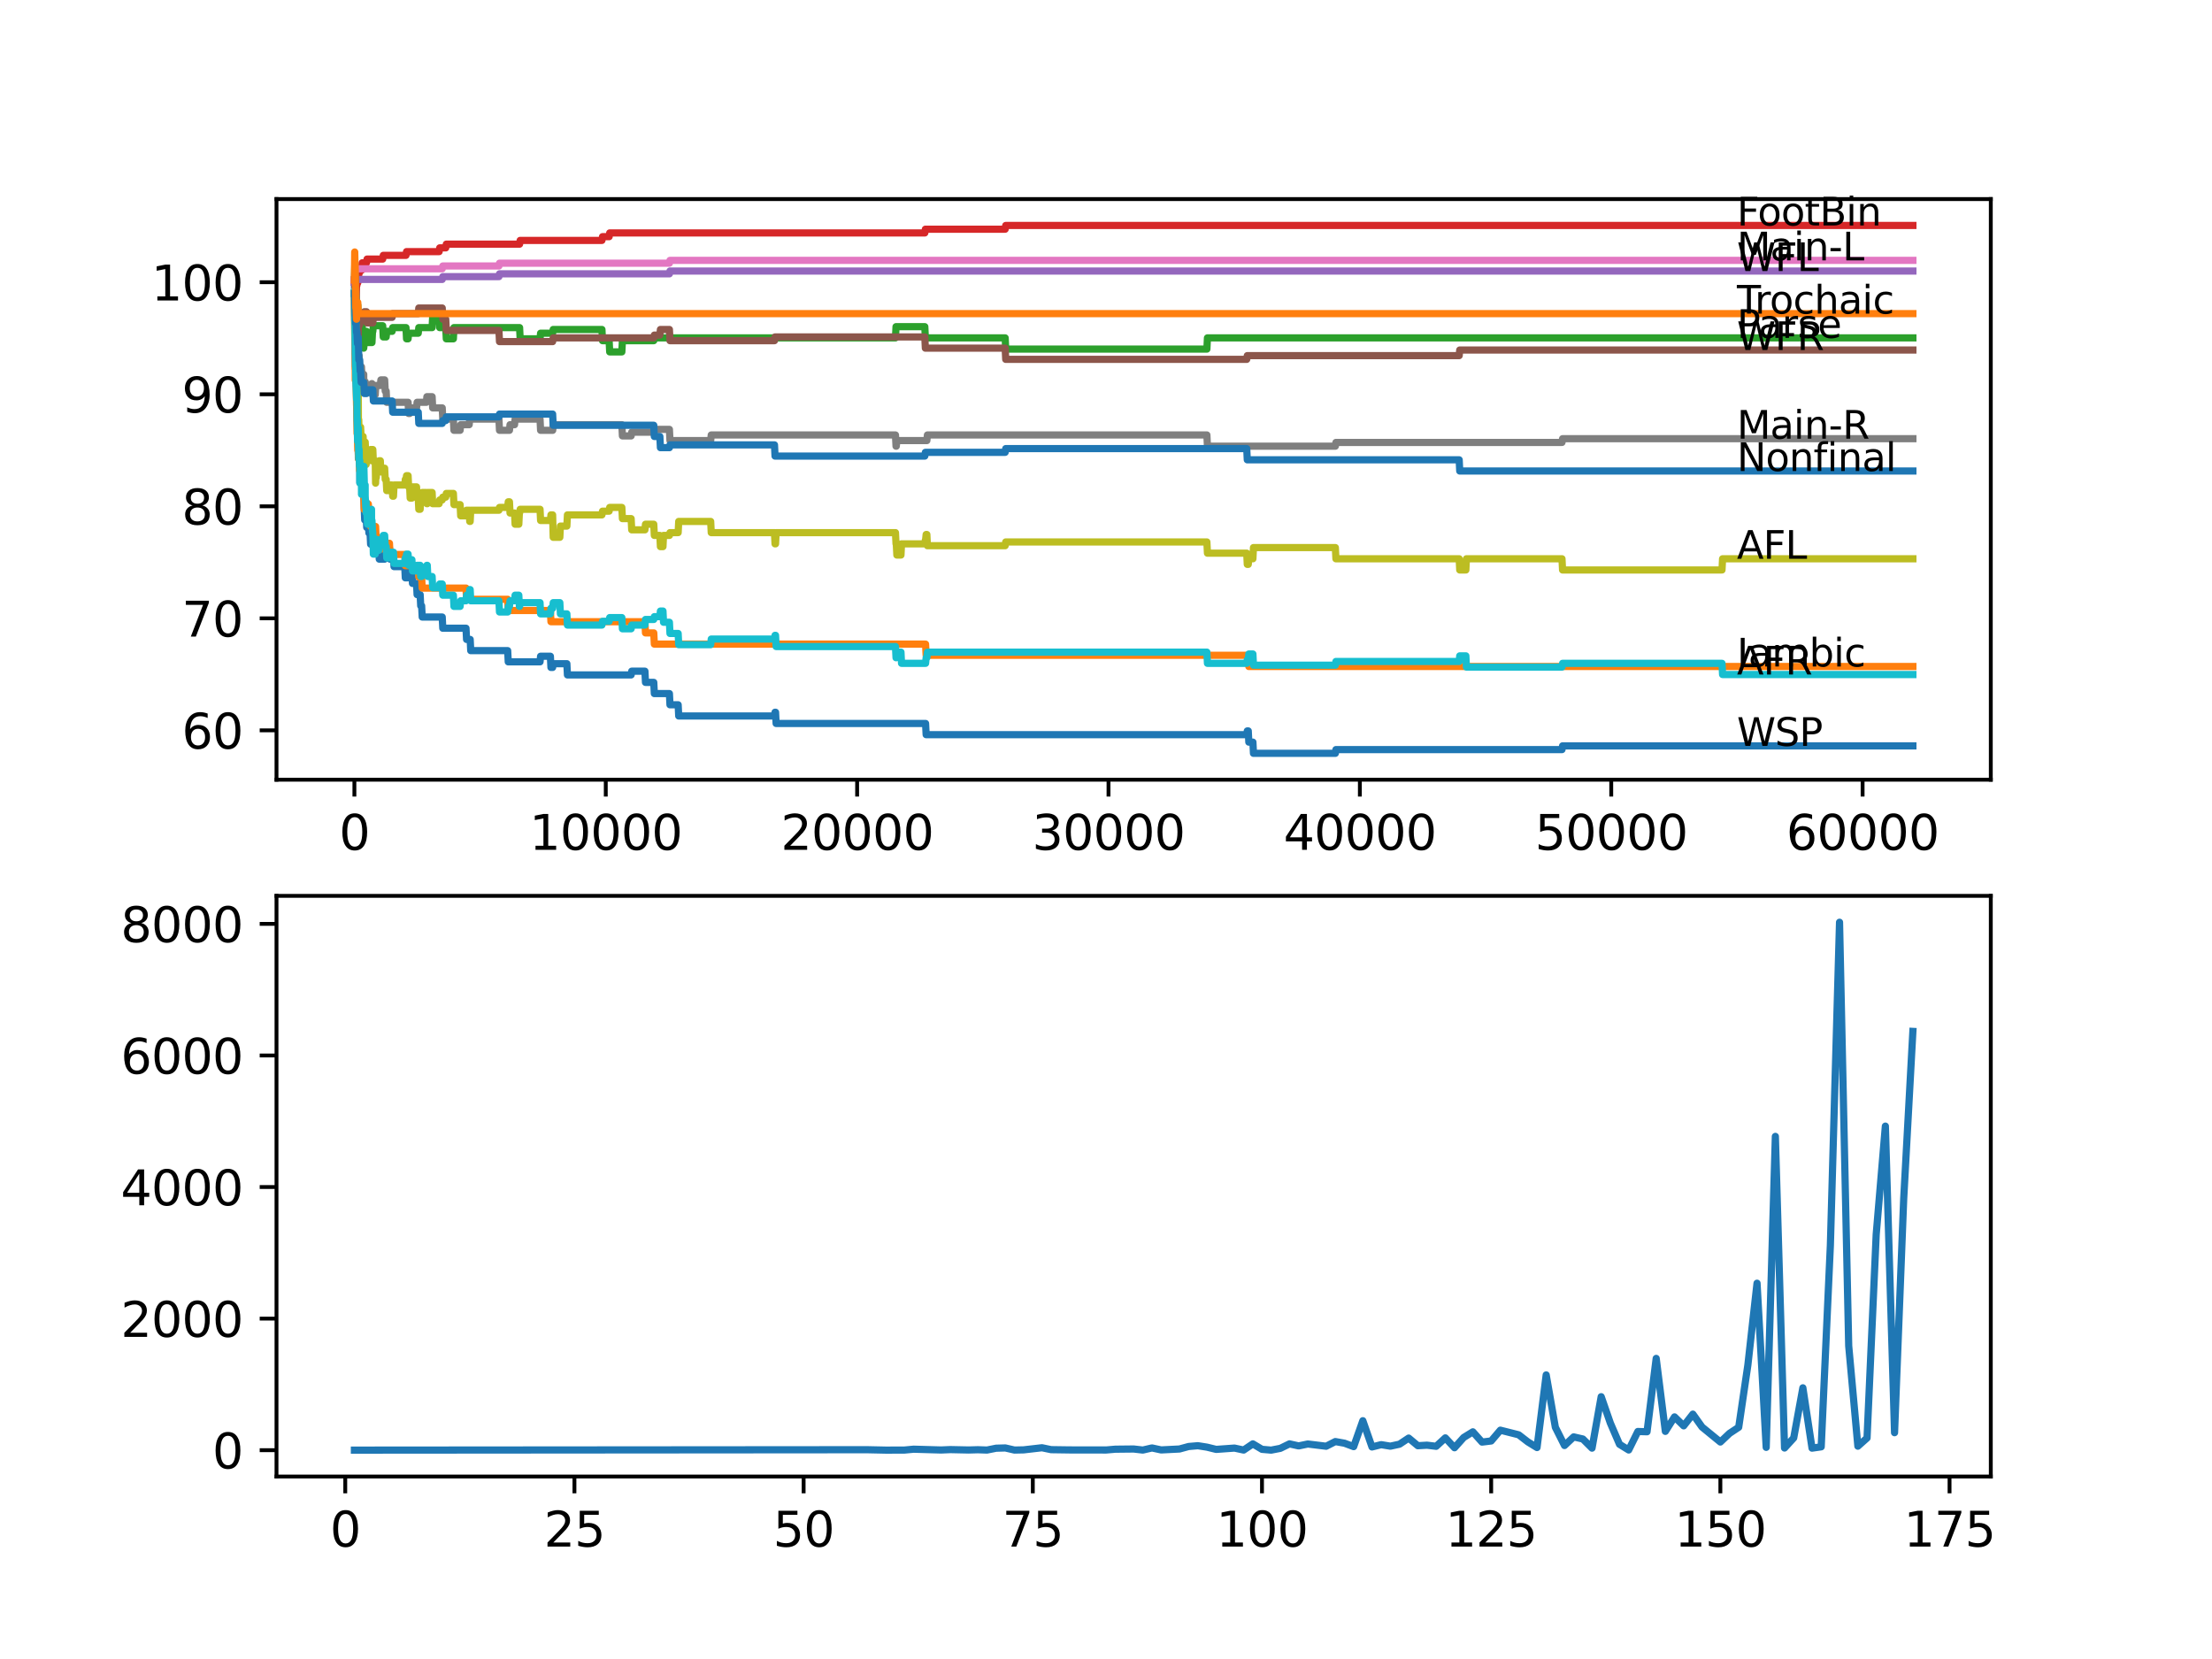 <?xml version="1.0" encoding="utf-8" standalone="no"?>
<!DOCTYPE svg PUBLIC "-//W3C//DTD SVG 1.1//EN"
  "http://www.w3.org/Graphics/SVG/1.1/DTD/svg11.dtd">
<svg xmlns:xlink="http://www.w3.org/1999/xlink" width="460.8pt" height="345.6pt" viewBox="0 0 460.8 345.6" xmlns="http://www.w3.org/2000/svg" version="1.1">
 <defs>
  <style type="text/css">*{stroke-linejoin: round; stroke-linecap: butt}</style>
 </defs>
 <g id="figure_1">
  <g id="patch_1">
   <path d="M 0 345.6 
L 460.8 345.6 
L 460.8 0 
L 0 0 
z
" style="fill: #ffffff"/>
  </g>
  <g id="axes_1">
   <g id="patch_2">
    <path d="M 57.6 162.432 
L 414.72 162.432 
L 414.72 41.472 
L 57.6 41.472 
z
" style="fill: #ffffff"/>
   </g>
   <g id="matplotlib.axis_1">
    <g id="xtick_1">
     <g id="line2d_1">
      <defs>
       <path id="mf13a43bc78" d="M 0 0 
L 0 3.5 
" style="stroke: #000000; stroke-width: 0.8"/>
      </defs>
      <g>
       <use xlink:href="#mf13a43bc78" x="73.827" y="162.432" style="stroke: #000000; stroke-width: 0.8"/>
      </g>
     </g>
     <g id="text_1">
      <!-- 0 -->
      <g transform="translate(70.646 177.03)scale(0.1 -0.1)">
       <defs>
        <path id="DejaVuSans-30" d="M 2034 4250 
Q 1547 4250 1301 3770 
Q 1056 3291 1056 2328 
Q 1056 1369 1301 889 
Q 1547 409 2034 409 
Q 2525 409 2770 889 
Q 3016 1369 3016 2328 
Q 3016 3291 2770 3770 
Q 2525 4250 2034 4250 
z
M 2034 4750 
Q 2819 4750 3233 4129 
Q 3647 3509 3647 2328 
Q 3647 1150 3233 529 
Q 2819 -91 2034 -91 
Q 1250 -91 836 529 
Q 422 1150 422 2328 
Q 422 3509 836 4129 
Q 1250 4750 2034 4750 
z
" transform="scale(0.016)"/>
       </defs>
       <use xlink:href="#DejaVuSans-30"/>
      </g>
     </g>
    </g>
    <g id="xtick_2">
     <g id="line2d_2">
      <g>
       <use xlink:href="#mf13a43bc78" x="126.192" y="162.432" style="stroke: #000000; stroke-width: 0.8"/>
      </g>
     </g>
     <g id="text_2">
      <!-- 10000 -->
      <g transform="translate(110.286 177.03)scale(0.1 -0.1)">
       <defs>
        <path id="DejaVuSans-31" d="M 794 531 
L 1825 531 
L 1825 4091 
L 703 3866 
L 703 4441 
L 1819 4666 
L 2450 4666 
L 2450 531 
L 3481 531 
L 3481 0 
L 794 0 
L 794 531 
z
" transform="scale(0.016)"/>
       </defs>
       <use xlink:href="#DejaVuSans-31"/>
       <use xlink:href="#DejaVuSans-30" x="63.623"/>
       <use xlink:href="#DejaVuSans-30" x="127.246"/>
       <use xlink:href="#DejaVuSans-30" x="190.869"/>
       <use xlink:href="#DejaVuSans-30" x="254.492"/>
      </g>
     </g>
    </g>
    <g id="xtick_3">
     <g id="line2d_3">
      <g>
       <use xlink:href="#mf13a43bc78" x="178.556" y="162.432" style="stroke: #000000; stroke-width: 0.8"/>
      </g>
     </g>
     <g id="text_3">
      <!-- 20000 -->
      <g transform="translate(162.65 177.03)scale(0.1 -0.1)">
       <defs>
        <path id="DejaVuSans-32" d="M 1228 531 
L 3431 531 
L 3431 0 
L 469 0 
L 469 531 
Q 828 903 1448 1529 
Q 2069 2156 2228 2338 
Q 2531 2678 2651 2914 
Q 2772 3150 2772 3378 
Q 2772 3750 2511 3984 
Q 2250 4219 1831 4219 
Q 1534 4219 1204 4116 
Q 875 4013 500 3803 
L 500 4441 
Q 881 4594 1212 4672 
Q 1544 4750 1819 4750 
Q 2544 4750 2975 4387 
Q 3406 4025 3406 3419 
Q 3406 3131 3298 2873 
Q 3191 2616 2906 2266 
Q 2828 2175 2409 1742 
Q 1991 1309 1228 531 
z
" transform="scale(0.016)"/>
       </defs>
       <use xlink:href="#DejaVuSans-32"/>
       <use xlink:href="#DejaVuSans-30" x="63.623"/>
       <use xlink:href="#DejaVuSans-30" x="127.246"/>
       <use xlink:href="#DejaVuSans-30" x="190.869"/>
       <use xlink:href="#DejaVuSans-30" x="254.492"/>
      </g>
     </g>
    </g>
    <g id="xtick_4">
     <g id="line2d_4">
      <g>
       <use xlink:href="#mf13a43bc78" x="230.921" y="162.432" style="stroke: #000000; stroke-width: 0.8"/>
      </g>
     </g>
     <g id="text_4">
      <!-- 30000 -->
      <g transform="translate(215.015 177.03)scale(0.1 -0.1)">
       <defs>
        <path id="DejaVuSans-33" d="M 2597 2516 
Q 3050 2419 3304 2112 
Q 3559 1806 3559 1356 
Q 3559 666 3084 287 
Q 2609 -91 1734 -91 
Q 1441 -91 1130 -33 
Q 819 25 488 141 
L 488 750 
Q 750 597 1062 519 
Q 1375 441 1716 441 
Q 2309 441 2620 675 
Q 2931 909 2931 1356 
Q 2931 1769 2642 2001 
Q 2353 2234 1838 2234 
L 1294 2234 
L 1294 2753 
L 1863 2753 
Q 2328 2753 2575 2939 
Q 2822 3125 2822 3475 
Q 2822 3834 2567 4026 
Q 2313 4219 1838 4219 
Q 1578 4219 1281 4162 
Q 984 4106 628 3988 
L 628 4550 
Q 988 4650 1302 4700 
Q 1616 4750 1894 4750 
Q 2613 4750 3031 4423 
Q 3450 4097 3450 3541 
Q 3450 3153 3228 2886 
Q 3006 2619 2597 2516 
z
" transform="scale(0.016)"/>
       </defs>
       <use xlink:href="#DejaVuSans-33"/>
       <use xlink:href="#DejaVuSans-30" x="63.623"/>
       <use xlink:href="#DejaVuSans-30" x="127.246"/>
       <use xlink:href="#DejaVuSans-30" x="190.869"/>
       <use xlink:href="#DejaVuSans-30" x="254.492"/>
      </g>
     </g>
    </g>
    <g id="xtick_5">
     <g id="line2d_5">
      <g>
       <use xlink:href="#mf13a43bc78" x="283.285" y="162.432" style="stroke: #000000; stroke-width: 0.8"/>
      </g>
     </g>
     <g id="text_5">
      <!-- 40000 -->
      <g transform="translate(267.379 177.03)scale(0.1 -0.1)">
       <defs>
        <path id="DejaVuSans-34" d="M 2419 4116 
L 825 1625 
L 2419 1625 
L 2419 4116 
z
M 2253 4666 
L 3047 4666 
L 3047 1625 
L 3713 1625 
L 3713 1100 
L 3047 1100 
L 3047 0 
L 2419 0 
L 2419 1100 
L 313 1100 
L 313 1709 
L 2253 4666 
z
" transform="scale(0.016)"/>
       </defs>
       <use xlink:href="#DejaVuSans-34"/>
       <use xlink:href="#DejaVuSans-30" x="63.623"/>
       <use xlink:href="#DejaVuSans-30" x="127.246"/>
       <use xlink:href="#DejaVuSans-30" x="190.869"/>
       <use xlink:href="#DejaVuSans-30" x="254.492"/>
      </g>
     </g>
    </g>
    <g id="xtick_6">
     <g id="line2d_6">
      <g>
       <use xlink:href="#mf13a43bc78" x="335.65" y="162.432" style="stroke: #000000; stroke-width: 0.8"/>
      </g>
     </g>
     <g id="text_6">
      <!-- 50000 -->
      <g transform="translate(319.744 177.03)scale(0.1 -0.1)">
       <defs>
        <path id="DejaVuSans-35" d="M 691 4666 
L 3169 4666 
L 3169 4134 
L 1269 4134 
L 1269 2991 
Q 1406 3038 1543 3061 
Q 1681 3084 1819 3084 
Q 2600 3084 3056 2656 
Q 3513 2228 3513 1497 
Q 3513 744 3044 326 
Q 2575 -91 1722 -91 
Q 1428 -91 1123 -41 
Q 819 9 494 109 
L 494 744 
Q 775 591 1075 516 
Q 1375 441 1709 441 
Q 2250 441 2565 725 
Q 2881 1009 2881 1497 
Q 2881 1984 2565 2268 
Q 2250 2553 1709 2553 
Q 1456 2553 1204 2497 
Q 953 2441 691 2322 
L 691 4666 
z
" transform="scale(0.016)"/>
       </defs>
       <use xlink:href="#DejaVuSans-35"/>
       <use xlink:href="#DejaVuSans-30" x="63.623"/>
       <use xlink:href="#DejaVuSans-30" x="127.246"/>
       <use xlink:href="#DejaVuSans-30" x="190.869"/>
       <use xlink:href="#DejaVuSans-30" x="254.492"/>
      </g>
     </g>
    </g>
    <g id="xtick_7">
     <g id="line2d_7">
      <g>
       <use xlink:href="#mf13a43bc78" x="388.014" y="162.432" style="stroke: #000000; stroke-width: 0.8"/>
      </g>
     </g>
     <g id="text_7">
      <!-- 60000 -->
      <g transform="translate(372.108 177.03)scale(0.1 -0.1)">
       <defs>
        <path id="DejaVuSans-36" d="M 2113 2584 
Q 1688 2584 1439 2293 
Q 1191 2003 1191 1497 
Q 1191 994 1439 701 
Q 1688 409 2113 409 
Q 2538 409 2786 701 
Q 3034 994 3034 1497 
Q 3034 2003 2786 2293 
Q 2538 2584 2113 2584 
z
M 3366 4563 
L 3366 3988 
Q 3128 4100 2886 4159 
Q 2644 4219 2406 4219 
Q 1781 4219 1451 3797 
Q 1122 3375 1075 2522 
Q 1259 2794 1537 2939 
Q 1816 3084 2150 3084 
Q 2853 3084 3261 2657 
Q 3669 2231 3669 1497 
Q 3669 778 3244 343 
Q 2819 -91 2113 -91 
Q 1303 -91 875 529 
Q 447 1150 447 2328 
Q 447 3434 972 4092 
Q 1497 4750 2381 4750 
Q 2619 4750 2861 4703 
Q 3103 4656 3366 4563 
z
" transform="scale(0.016)"/>
       </defs>
       <use xlink:href="#DejaVuSans-36"/>
       <use xlink:href="#DejaVuSans-30" x="63.623"/>
       <use xlink:href="#DejaVuSans-30" x="127.246"/>
       <use xlink:href="#DejaVuSans-30" x="190.869"/>
       <use xlink:href="#DejaVuSans-30" x="254.492"/>
      </g>
     </g>
    </g>
   </g>
   <g id="matplotlib.axis_2">
    <g id="ytick_1">
     <g id="line2d_8">
      <defs>
       <path id="m35fa086d57" d="M 0 0 
L -3.5 0 
" style="stroke: #000000; stroke-width: 0.8"/>
      </defs>
      <g>
       <use xlink:href="#m35fa086d57" x="57.6" y="152.149" style="stroke: #000000; stroke-width: 0.8"/>
      </g>
     </g>
     <g id="text_8">
      <!-- 60 -->
      <g transform="translate(37.875 155.949)scale(0.1 -0.1)">
       <use xlink:href="#DejaVuSans-36"/>
       <use xlink:href="#DejaVuSans-30" x="63.623"/>
      </g>
     </g>
    </g>
    <g id="ytick_2">
     <g id="line2d_9">
      <g>
       <use xlink:href="#m35fa086d57" x="57.6" y="128.811" style="stroke: #000000; stroke-width: 0.8"/>
      </g>
     </g>
     <g id="text_9">
      <!-- 70 -->
      <g transform="translate(37.875 132.61)scale(0.1 -0.1)">
       <defs>
        <path id="DejaVuSans-37" d="M 525 4666 
L 3525 4666 
L 3525 4397 
L 1831 0 
L 1172 0 
L 2766 4134 
L 525 4134 
L 525 4666 
z
" transform="scale(0.016)"/>
       </defs>
       <use xlink:href="#DejaVuSans-37"/>
       <use xlink:href="#DejaVuSans-30" x="63.623"/>
      </g>
     </g>
    </g>
    <g id="ytick_3">
     <g id="line2d_10">
      <g>
       <use xlink:href="#m35fa086d57" x="57.6" y="105.472" style="stroke: #000000; stroke-width: 0.8"/>
      </g>
     </g>
     <g id="text_10">
      <!-- 80 -->
      <g transform="translate(37.875 109.271)scale(0.1 -0.1)">
       <defs>
        <path id="DejaVuSans-38" d="M 2034 2216 
Q 1584 2216 1326 1975 
Q 1069 1734 1069 1313 
Q 1069 891 1326 650 
Q 1584 409 2034 409 
Q 2484 409 2743 651 
Q 3003 894 3003 1313 
Q 3003 1734 2745 1975 
Q 2488 2216 2034 2216 
z
M 1403 2484 
Q 997 2584 770 2862 
Q 544 3141 544 3541 
Q 544 4100 942 4425 
Q 1341 4750 2034 4750 
Q 2731 4750 3128 4425 
Q 3525 4100 3525 3541 
Q 3525 3141 3298 2862 
Q 3072 2584 2669 2484 
Q 3125 2378 3379 2068 
Q 3634 1759 3634 1313 
Q 3634 634 3220 271 
Q 2806 -91 2034 -91 
Q 1263 -91 848 271 
Q 434 634 434 1313 
Q 434 1759 690 2068 
Q 947 2378 1403 2484 
z
M 1172 3481 
Q 1172 3119 1398 2916 
Q 1625 2713 2034 2713 
Q 2441 2713 2670 2916 
Q 2900 3119 2900 3481 
Q 2900 3844 2670 4047 
Q 2441 4250 2034 4250 
Q 1625 4250 1398 4047 
Q 1172 3844 1172 3481 
z
" transform="scale(0.016)"/>
       </defs>
       <use xlink:href="#DejaVuSans-38"/>
       <use xlink:href="#DejaVuSans-30" x="63.623"/>
      </g>
     </g>
    </g>
    <g id="ytick_4">
     <g id="line2d_11">
      <g>
       <use xlink:href="#m35fa086d57" x="57.6" y="82.134" style="stroke: #000000; stroke-width: 0.8"/>
      </g>
     </g>
     <g id="text_11">
      <!-- 90 -->
      <g transform="translate(37.875 85.933)scale(0.1 -0.1)">
       <defs>
        <path id="DejaVuSans-39" d="M 703 97 
L 703 672 
Q 941 559 1184 500 
Q 1428 441 1663 441 
Q 2288 441 2617 861 
Q 2947 1281 2994 2138 
Q 2813 1869 2534 1725 
Q 2256 1581 1919 1581 
Q 1219 1581 811 2004 
Q 403 2428 403 3163 
Q 403 3881 828 4315 
Q 1253 4750 1959 4750 
Q 2769 4750 3195 4129 
Q 3622 3509 3622 2328 
Q 3622 1225 3098 567 
Q 2575 -91 1691 -91 
Q 1453 -91 1209 -44 
Q 966 3 703 97 
z
M 1959 2075 
Q 2384 2075 2632 2365 
Q 2881 2656 2881 3163 
Q 2881 3666 2632 3958 
Q 2384 4250 1959 4250 
Q 1534 4250 1286 3958 
Q 1038 3666 1038 3163 
Q 1038 2656 1286 2365 
Q 1534 2075 1959 2075 
z
" transform="scale(0.016)"/>
       </defs>
       <use xlink:href="#DejaVuSans-39"/>
       <use xlink:href="#DejaVuSans-30" x="63.623"/>
      </g>
     </g>
    </g>
    <g id="ytick_5">
     <g id="line2d_12">
      <g>
       <use xlink:href="#m35fa086d57" x="57.6" y="58.795" style="stroke: #000000; stroke-width: 0.8"/>
      </g>
     </g>
     <g id="text_12">
      <!-- 100 -->
      <g transform="translate(31.512 62.594)scale(0.1 -0.1)">
       <use xlink:href="#DejaVuSans-31"/>
       <use xlink:href="#DejaVuSans-30" x="63.623"/>
       <use xlink:href="#DejaVuSans-30" x="127.246"/>
      </g>
     </g>
    </g>
   </g>
   <g id="line2d_13">
    <path d="M 73.833 58.328 
L 73.974 72.137 
L 73.985 72.137 
L 74 71.359 
L 74.006 73.693 
L 74.079 72.331 
L 74.205 79.722 
L 74.246 79.722 
L 74.288 77.388 
L 74.33 82.445 
L 74.341 81.861 
L 74.466 88.474 
L 74.498 88.474 
L 74.618 93.142 
L 74.639 93.142 
L 74.655 95.476 
L 74.749 94.309 
L 74.812 94.309 
L 74.828 93.142 
L 74.906 96.642 
L 74.911 96.642 
L 74.917 96.642 
L 74.953 95.865 
L 74.969 100.532 
L 75 100.532 
L 75.121 100.532 
L 75.236 99.754 
L 75.309 99.754 
L 75.425 102.088 
L 75.645 102.088 
L 75.686 100.921 
L 75.692 103.255 
L 75.749 102.477 
L 75.76 102.477 
L 75.875 105.978 
L 75.88 105.978 
L 75.974 108.312 
L 75.99 107.534 
L 76.278 107.534 
L 76.393 109.868 
L 76.44 109.868 
L 76.556 108.701 
L 76.734 108.701 
L 76.849 111.035 
L 77.09 111.035 
L 77.205 113.368 
L 77.331 113.368 
L 77.446 112.591 
L 78.169 112.591 
L 78.242 111.813 
L 78.247 114.146 
L 78.268 114.146 
L 78.891 114.146 
L 79.006 116.48 
L 80.132 116.48 
L 80.247 115.313 
L 80.446 115.313 
L 80.562 114.146 
L 81.132 114.146 
L 81.248 116.48 
L 81.687 116.48 
L 81.803 115.702 
L 81.97 115.702 
L 82.085 118.036 
L 84.316 118.036 
L 84.431 120.37 
L 85.013 120.37 
L 85.128 119.203 
L 85.808 119.203 
L 85.924 121.537 
L 86.772 121.537 
L 86.887 123.871 
L 87.526 123.871 
L 87.641 126.205 
L 87.835 126.205 
L 87.95 128.539 
L 92.124 128.539 
L 92.239 130.872 
L 97.077 130.872 
L 97.193 133.206 
L 97.947 133.206 
L 98.062 135.54 
L 105.759 135.54 
L 105.875 137.874 
L 112.499 137.874 
L 112.614 136.707 
L 114.656 136.707 
L 114.771 139.041 
L 115.122 139.041 
L 115.237 138.263 
L 118.091 138.263 
L 118.206 140.597 
L 131.481 140.597 
L 131.596 139.819 
L 134.35 139.819 
L 134.466 142.153 
L 136.194 142.153 
L 136.309 144.487 
L 139.451 144.487 
L 139.566 146.82 
L 141.273 146.82 
L 141.388 149.154 
L 161.339 149.154 
L 161.454 148.376 
L 161.564 148.376 
L 161.679 150.71 
L 192.815 150.71 
L 192.931 153.044 
L 259.716 153.044 
L 259.831 152.266 
L 260.036 152.266 
L 260.151 154.6 
L 261.004 154.6 
L 261.12 156.934 
L 278.18 156.934 
L 278.295 156.156 
L 325.392 156.156 
L 325.507 155.378 
L 398.487 155.378 
L 398.487 155.378 
" clip-path="url(#p53bbfb7e35)" style="fill: none; stroke: #1f77b4; stroke-width: 1.5; stroke-linecap: square"/>
   </g>
   <g id="line2d_14">
    <path d="M 73.833 61.129 
L 73.974 76.882 
L 74 76.882 
L 74.011 79.216 
L 74.063 76.299 
L 74.11 78.633 
L 74.157 78.633 
L 74.278 84.468 
L 74.288 84.468 
L 74.383 90.302 
L 74.409 89.135 
L 74.43 89.135 
L 74.534 93.803 
L 74.55 93.336 
L 74.587 93.336 
L 74.702 95.67 
L 74.812 95.67 
L 74.828 94.503 
L 74.906 98.004 
L 74.911 98.004 
L 75.309 98.004 
L 75.425 100.338 
L 75.645 100.338 
L 75.686 99.171 
L 75.692 101.505 
L 75.749 101.505 
L 75.76 101.505 
L 75.88 106.172 
L 76.44 106.172 
L 76.556 105.005 
L 76.734 105.005 
L 76.849 107.339 
L 77.09 107.339 
L 77.205 109.673 
L 78.242 109.673 
L 78.357 112.007 
L 78.891 112.007 
L 79.006 114.341 
L 80.132 114.341 
L 80.247 113.174 
L 81.132 113.174 
L 81.248 115.508 
L 84.316 115.508 
L 84.431 117.842 
L 87.128 117.842 
L 87.243 120.176 
L 87.835 120.176 
L 87.95 122.509 
L 97.077 122.509 
L 97.193 124.843 
L 105.759 124.843 
L 105.875 127.177 
L 114.656 127.177 
L 114.771 129.511 
L 134.35 129.511 
L 134.466 131.845 
L 136.194 131.845 
L 136.309 134.179 
L 192.815 134.179 
L 192.931 136.513 
L 260.036 136.513 
L 260.151 138.846 
L 398.487 138.846 
L 398.487 138.846 
" clip-path="url(#p53bbfb7e35)" style="fill: none; stroke: #ff7f0e; stroke-width: 1.5; stroke-linecap: square"/>
   </g>
   <g id="line2d_15">
    <path d="M 73.833 58.328 
L 73.854 58.328 
L 73.932 54.828 
L 73.964 57.161 
L 73.985 57.161 
L 74.032 55.216 
L 74.037 57.55 
L 74.084 55.8 
L 74.21 63.19 
L 74.22 63.19 
L 74.335 66.691 
L 74.351 66.691 
L 74.466 65.913 
L 74.472 65.913 
L 74.534 63.579 
L 74.582 65.913 
L 74.623 65.913 
L 74.644 69.414 
L 74.733 67.08 
L 74.791 67.08 
L 74.906 69.414 
L 74.917 69.414 
L 75.032 68.636 
L 75.121 68.636 
L 75.236 67.858 
L 75.299 67.858 
L 75.336 65.524 
L 75.409 67.858 
L 75.451 67.858 
L 75.566 70.192 
L 75.645 70.192 
L 75.76 72.526 
L 75.77 72.526 
L 75.885 71.359 
L 76.079 71.359 
L 76.194 69.025 
L 76.346 69.025 
L 76.461 71.359 
L 77.488 71.359 
L 77.603 69.025 
L 77.666 69.025 
L 77.781 67.858 
L 79.724 67.858 
L 79.839 70.192 
L 80.446 70.192 
L 80.562 69.025 
L 81.687 69.025 
L 81.803 68.247 
L 84.573 68.247 
L 84.688 70.581 
L 85.013 70.581 
L 85.128 69.414 
L 87.128 69.414 
L 87.243 68.247 
L 90.019 68.247 
L 90.134 65.913 
L 91.48 65.913 
L 91.595 68.247 
L 92.857 68.247 
L 92.972 70.581 
L 94.449 70.581 
L 94.564 68.247 
L 108.241 68.247 
L 108.357 70.581 
L 112.499 70.581 
L 112.614 69.414 
L 115.122 69.414 
L 115.237 68.636 
L 125.396 68.636 
L 125.511 70.97 
L 126.894 70.97 
L 127.009 73.304 
L 129.543 73.304 
L 129.659 70.97 
L 136.194 70.97 
L 136.309 70.387 
L 186.542 70.387 
L 186.657 68.053 
L 192.653 68.053 
L 192.768 70.387 
L 209.394 70.387 
L 209.509 72.72 
L 251.416 72.72 
L 251.532 70.387 
L 398.487 70.387 
L 398.487 70.387 
" clip-path="url(#p53bbfb7e35)" style="fill: none; stroke: #2ca02c; stroke-width: 1.5; stroke-linecap: square"/>
   </g>
   <g id="line2d_16">
    <path d="M 73.833 58.795 
L 73.848 58.795 
L 73.969 57.628 
L 74.011 57.628 
L 74.084 63.852 
L 74.131 62.607 
L 74.262 59.495 
L 74.33 59.495 
L 74.445 58.912 
L 74.534 58.912 
L 74.665 57.084 
L 74.791 57.084 
L 74.906 56.306 
L 75.336 56.306 
L 75.456 54.75 
L 76.346 54.75 
L 76.461 53.972 
L 79.724 53.972 
L 79.839 53.194 
L 84.573 53.194 
L 84.688 52.416 
L 91.48 52.416 
L 91.595 51.638 
L 92.857 51.638 
L 92.972 50.86 
L 108.241 50.86 
L 108.357 50.082 
L 125.396 50.082 
L 125.511 49.304 
L 126.894 49.304 
L 127.009 48.526 
L 192.653 48.526 
L 192.768 47.748 
L 209.394 47.748 
L 209.509 46.97 
L 398.487 46.97 
L 398.487 46.97 
" clip-path="url(#p53bbfb7e35)" style="fill: none; stroke: #d62728; stroke-width: 1.5; stroke-linecap: square"/>
   </g>
   <g id="line2d_17">
    <path d="M 73.833 58.795 
L 73.906 58.795 
L 74.021 58.212 
L 92.124 58.212 
L 92.239 57.628 
L 103.937 57.628 
L 104.052 57.045 
L 139.451 57.045 
L 139.566 56.461 
L 398.487 56.461 
L 398.487 56.461 
" clip-path="url(#p53bbfb7e35)" style="fill: none; stroke: #9467bd; stroke-width: 1.5; stroke-linecap: square"/>
   </g>
   <g id="line2d_18">
    <path d="M 73.833 58.328 
L 73.896 58.328 
L 74.016 56.967 
L 74.032 56.967 
L 74.152 63.385 
L 74.157 63.385 
L 74.184 62.607 
L 74.225 67.275 
L 74.246 66.108 
L 74.351 66.108 
L 74.466 65.33 
L 74.534 65.33 
L 74.634 69.998 
L 74.65 67.664 
L 74.917 67.664 
L 75.032 66.886 
L 75.121 66.886 
L 75.236 66.108 
L 75.786 66.108 
L 75.901 64.941 
L 76.346 64.941 
L 76.461 67.275 
L 77.666 67.275 
L 77.781 66.108 
L 81.687 66.108 
L 81.803 65.33 
L 87.128 65.33 
L 87.243 64.163 
L 92.124 64.163 
L 92.239 66.497 
L 92.857 66.497 
L 92.972 68.831 
L 103.937 68.831 
L 104.052 71.165 
L 115.122 71.165 
L 115.237 70.387 
L 136.194 70.387 
L 136.309 69.803 
L 137.461 69.803 
L 137.576 68.636 
L 139.451 68.636 
L 139.566 70.97 
L 161.339 70.97 
L 161.454 70.192 
L 192.653 70.192 
L 192.768 72.526 
L 209.394 72.526 
L 209.509 74.86 
L 259.716 74.86 
L 259.831 74.082 
L 303.975 74.082 
L 304.09 72.915 
L 398.487 72.915 
L 398.487 72.915 
" clip-path="url(#p53bbfb7e35)" style="fill: none; stroke: #8c564b; stroke-width: 1.5; stroke-linecap: square"/>
   </g>
   <g id="line2d_19">
    <path d="M 73.833 58.328 
L 73.838 58.328 
L 73.958 55.994 
L 92.124 55.994 
L 92.239 55.411 
L 103.937 55.411 
L 104.052 54.828 
L 139.451 54.828 
L 139.566 54.244 
L 398.487 54.244 
L 398.487 54.244 
" clip-path="url(#p53bbfb7e35)" style="fill: none; stroke: #e377c2; stroke-width: 1.5; stroke-linecap: square"/>
   </g>
   <g id="line2d_20">
    <path d="M 73.833 61.129 
L 73.838 61.129 
L 73.917 68.519 
L 73.958 66.964 
L 73.985 66.964 
L 74.063 76.299 
L 74.11 74.276 
L 74.199 74.276 
L 74.246 73.498 
L 74.252 75.832 
L 74.299 75.832 
L 74.32 75.832 
L 74.351 73.887 
L 74.356 76.221 
L 74.435 74.665 
L 74.44 74.665 
L 74.472 73.498 
L 74.477 75.832 
L 74.545 75.832 
L 74.639 75.832 
L 74.765 74.082 
L 74.812 74.082 
L 74.927 76.416 
L 75.299 76.416 
L 75.414 78.75 
L 75.739 78.75 
L 75.77 77.972 
L 75.775 80.305 
L 75.838 80.305 
L 75.974 80.305 
L 76.079 79.528 
L 76.194 81.861 
L 76.257 81.861 
L 76.372 80.694 
L 77.331 80.694 
L 77.446 79.916 
L 77.488 79.916 
L 77.603 82.25 
L 78.169 82.25 
L 78.289 80.305 
L 79.232 80.305 
L 79.347 79.139 
L 80.132 79.139 
L 80.247 81.472 
L 80.446 81.472 
L 80.562 83.806 
L 85.013 83.806 
L 85.128 86.14 
L 85.332 86.14 
L 85.447 84.973 
L 86.772 84.973 
L 86.887 83.806 
L 88.814 83.806 
L 88.929 82.639 
L 90.019 82.639 
L 90.134 84.973 
L 92.124 84.973 
L 92.239 87.307 
L 94.449 87.307 
L 94.564 89.641 
L 95.852 89.641 
L 95.967 88.474 
L 97.737 88.474 
L 97.852 87.307 
L 103.937 87.307 
L 104.052 89.641 
L 106.131 89.641 
L 106.246 88.474 
L 107.189 88.474 
L 107.304 87.307 
L 112.499 87.307 
L 112.614 89.641 
L 115.138 89.641 
L 115.253 88.474 
L 129.543 88.474 
L 129.659 90.808 
L 131.481 90.808 
L 131.596 90.03 
L 136.194 90.03 
L 136.309 89.446 
L 139.451 89.446 
L 139.566 91.78 
L 148.049 91.78 
L 148.164 90.613 
L 186.542 90.613 
L 186.657 92.947 
L 186.715 92.947 
L 186.83 91.78 
L 193.082 91.78 
L 193.198 90.613 
L 251.416 90.613 
L 251.532 92.947 
L 278.18 92.947 
L 278.295 92.169 
L 325.392 92.169 
L 325.507 91.391 
L 398.487 91.391 
L 398.487 91.391 
" clip-path="url(#p53bbfb7e35)" style="fill: none; stroke: #7f7f7f; stroke-width: 1.5; stroke-linecap: square"/>
   </g>
   <g id="line2d_21">
    <path d="M 73.833 61.129 
L 73.848 61.129 
L 73.875 60.545 
L 73.901 65.213 
L 73.917 69.881 
L 73.969 63.074 
L 74.006 64.241 
L 74.011 64.241 
L 74.079 72.798 
L 74.131 68.442 
L 74.157 67.664 
L 74.205 72.72 
L 74.21 72.72 
L 74.22 72.72 
L 74.241 71.942 
L 74.252 76.61 
L 74.309 75.443 
L 74.43 83.028 
L 74.435 82.25 
L 74.44 82.25 
L 74.498 84.584 
L 74.55 82.951 
L 74.587 82.951 
L 74.634 81.006 
L 74.66 87.424 
L 74.676 87.424 
L 74.733 87.424 
L 74.828 91.313 
L 74.849 90.147 
L 74.875 90.147 
L 74.953 93.647 
L 74.969 88.98 
L 74.98 88.98 
L 75.121 88.98 
L 75.236 91.313 
L 75.299 91.313 
L 75.309 93.647 
L 75.409 91.702 
L 75.451 91.702 
L 75.566 90.925 
L 75.645 90.925 
L 75.76 94.425 
L 75.77 93.258 
L 75.791 96.759 
L 75.87 94.425 
L 75.88 94.425 
L 75.974 92.091 
L 75.99 94.425 
L 76.069 94.425 
L 76.079 92.091 
L 76.179 94.425 
L 76.257 94.425 
L 76.278 96.759 
L 76.351 93.647 
L 76.362 93.647 
L 76.44 93.647 
L 76.556 95.981 
L 76.734 95.981 
L 76.849 94.814 
L 77.09 94.814 
L 77.205 93.647 
L 77.331 93.647 
L 77.394 95.981 
L 77.441 93.647 
L 77.488 93.647 
L 77.603 95.981 
L 77.655 95.981 
L 77.666 93.647 
L 77.765 95.981 
L 78.169 95.981 
L 78.242 100.649 
L 78.284 99.482 
L 78.388 99.482 
L 78.504 97.148 
L 78.891 97.148 
L 79.006 95.981 
L 79.232 95.981 
L 79.347 98.315 
L 79.724 98.315 
L 79.839 97.537 
L 80.132 97.537 
L 80.247 99.871 
L 80.446 99.871 
L 80.562 102.205 
L 81.132 102.205 
L 81.248 101.038 
L 81.687 101.038 
L 81.803 103.372 
L 81.97 103.372 
L 82.085 101.038 
L 84.316 101.038 
L 84.431 99.871 
L 84.573 99.871 
L 84.688 99.093 
L 85.013 99.093 
L 85.128 101.427 
L 85.332 101.427 
L 85.447 103.761 
L 85.808 103.761 
L 85.924 101.427 
L 86.772 101.427 
L 86.887 103.761 
L 87.128 103.761 
L 87.243 106.095 
L 87.526 106.095 
L 87.641 103.761 
L 87.835 103.761 
L 87.95 102.594 
L 88.814 102.594 
L 88.929 104.928 
L 89.008 104.928 
L 89.123 102.594 
L 90.019 102.594 
L 90.134 104.928 
L 91.48 104.928 
L 91.595 104.15 
L 92.124 104.15 
L 92.239 103.566 
L 92.857 103.566 
L 92.972 102.788 
L 94.449 102.788 
L 94.564 105.122 
L 95.852 105.122 
L 95.967 107.456 
L 97.077 107.456 
L 97.193 106.289 
L 97.737 106.289 
L 97.852 108.623 
L 97.947 108.623 
L 98.062 106.289 
L 103.937 106.289 
L 104.052 105.706 
L 105.759 105.706 
L 105.875 104.539 
L 106.131 104.539 
L 106.246 106.873 
L 107.189 106.873 
L 107.304 109.206 
L 108.079 109.206 
L 108.194 106.873 
L 108.241 106.873 
L 108.357 106.095 
L 112.499 106.095 
L 112.614 108.428 
L 114.656 108.428 
L 114.771 107.262 
L 115.122 107.262 
L 115.243 111.929 
L 116.625 111.929 
L 116.74 109.595 
L 118.091 109.595 
L 118.206 107.262 
L 125.396 107.262 
L 125.511 106.484 
L 126.894 106.484 
L 127.009 105.706 
L 129.543 105.706 
L 129.659 108.039 
L 131.481 108.039 
L 131.596 110.373 
L 134.35 110.373 
L 134.466 109.206 
L 136.194 109.206 
L 136.309 111.54 
L 137.461 111.54 
L 137.576 113.874 
L 138.11 113.874 
L 138.225 111.54 
L 139.451 111.54 
L 139.566 110.957 
L 141.273 110.957 
L 141.388 108.623 
L 148.049 108.623 
L 148.164 110.957 
L 161.339 110.957 
L 161.454 113.291 
L 161.564 113.291 
L 161.679 110.957 
L 186.542 110.957 
L 186.657 113.291 
L 186.715 113.291 
L 186.83 115.625 
L 187.689 115.625 
L 187.804 113.291 
L 192.653 113.291 
L 192.768 112.513 
L 192.815 112.513 
L 192.931 111.346 
L 193.082 111.346 
L 193.198 113.68 
L 209.394 113.68 
L 209.509 112.902 
L 251.416 112.902 
L 251.532 115.236 
L 259.716 115.236 
L 259.831 117.569 
L 260.036 117.569 
L 260.151 116.402 
L 261.004 116.402 
L 261.12 114.069 
L 278.18 114.069 
L 278.295 116.402 
L 303.975 116.402 
L 304.09 118.736 
L 305.368 118.736 
L 305.483 116.402 
L 325.392 116.402 
L 325.507 118.736 
L 358.727 118.736 
L 358.842 116.402 
L 398.487 116.402 
L 398.487 116.402 
" clip-path="url(#p53bbfb7e35)" style="fill: none; stroke: #bcbd22; stroke-width: 1.5; stroke-linecap: square"/>
   </g>
   <g id="line2d_22">
    <path d="M 73.833 61.129 
L 73.848 61.129 
L 73.854 60.545 
L 73.901 66.769 
L 73.906 65.602 
L 74.032 73.965 
L 74.037 73.965 
L 74.163 80.5 
L 74.173 80.5 
L 74.288 83.223 
L 74.299 83.223 
L 74.351 80.694 
L 74.388 87.696 
L 74.403 87.696 
L 74.498 91.975 
L 74.445 87.307 
L 74.519 90.808 
L 74.534 90.808 
L 74.634 89.174 
L 74.733 95.592 
L 74.754 94.425 
L 74.791 94.425 
L 74.812 93.647 
L 74.88 97.148 
L 74.901 97.148 
L 74.953 95.981 
L 74.969 100.649 
L 74.995 100.649 
L 75.299 100.649 
L 75.309 102.983 
L 75.409 101.038 
L 75.451 101.038 
L 75.566 100.26 
L 75.686 100.26 
L 75.802 97.148 
L 75.922 101.816 
L 75.974 101.816 
L 76.069 101.038 
L 76.074 103.372 
L 76.079 103.372 
L 76.194 105.706 
L 76.257 105.706 
L 76.278 104.539 
L 76.283 106.873 
L 76.362 106.873 
L 76.44 106.873 
L 76.556 109.206 
L 76.734 109.206 
L 76.849 108.039 
L 77.09 108.039 
L 77.205 106.873 
L 77.331 106.873 
L 77.394 106.095 
L 77.399 108.428 
L 77.43 108.428 
L 77.488 108.428 
L 77.603 110.762 
L 77.655 110.762 
L 77.776 115.43 
L 78.169 115.43 
L 78.299 112.318 
L 78.388 112.318 
L 78.504 114.652 
L 78.891 114.652 
L 79.006 113.485 
L 79.232 113.485 
L 79.347 112.318 
L 79.724 112.318 
L 79.839 111.54 
L 80.132 111.54 
L 80.247 113.874 
L 80.446 113.874 
L 80.562 116.208 
L 81.132 116.208 
L 81.248 115.041 
L 81.97 115.041 
L 82.085 117.375 
L 84.316 117.375 
L 84.431 116.208 
L 84.573 116.208 
L 84.688 115.43 
L 85.013 115.43 
L 85.128 117.764 
L 85.332 117.764 
L 85.447 116.597 
L 85.808 116.597 
L 85.924 118.931 
L 86.772 118.931 
L 86.887 117.764 
L 87.526 117.764 
L 87.641 120.098 
L 87.835 120.098 
L 87.95 118.931 
L 88.814 118.931 
L 88.929 117.764 
L 89.008 117.764 
L 89.123 120.098 
L 90.019 120.098 
L 90.134 122.432 
L 91.48 122.432 
L 91.595 121.654 
L 92.124 121.654 
L 92.239 123.988 
L 94.449 123.988 
L 94.564 126.321 
L 95.852 126.321 
L 95.967 125.154 
L 97.077 125.154 
L 97.193 123.988 
L 97.737 123.988 
L 97.852 122.821 
L 97.947 122.821 
L 98.062 125.154 
L 103.937 125.154 
L 104.052 127.488 
L 105.759 127.488 
L 105.875 126.321 
L 106.131 126.321 
L 106.246 125.154 
L 107.189 125.154 
L 107.304 123.988 
L 108.079 123.988 
L 108.194 126.321 
L 108.241 126.321 
L 108.357 125.543 
L 112.499 125.543 
L 112.614 127.877 
L 114.656 127.877 
L 114.771 126.71 
L 115.138 126.71 
L 115.253 125.543 
L 116.625 125.543 
L 116.74 127.877 
L 118.091 127.877 
L 118.206 130.211 
L 125.396 130.211 
L 125.511 129.433 
L 126.894 129.433 
L 127.009 128.655 
L 129.543 128.655 
L 129.659 130.989 
L 131.481 130.989 
L 131.596 130.211 
L 134.35 130.211 
L 134.466 129.044 
L 136.194 129.044 
L 136.309 128.461 
L 137.461 128.461 
L 137.576 127.294 
L 138.11 127.294 
L 138.225 129.628 
L 139.451 129.628 
L 139.566 131.962 
L 141.273 131.962 
L 141.388 134.295 
L 148.049 134.295 
L 148.164 133.128 
L 161.339 133.128 
L 161.454 132.351 
L 161.564 132.351 
L 161.679 134.684 
L 186.542 134.684 
L 186.657 137.018 
L 186.715 137.018 
L 186.83 135.851 
L 187.689 135.851 
L 187.804 138.185 
L 192.815 138.185 
L 192.931 137.018 
L 193.082 137.018 
L 193.198 135.851 
L 251.416 135.851 
L 251.532 138.185 
L 259.716 138.185 
L 259.831 137.407 
L 260.036 137.407 
L 260.151 136.24 
L 261.004 136.24 
L 261.12 138.574 
L 278.18 138.574 
L 278.295 137.796 
L 303.975 137.796 
L 304.09 136.629 
L 305.368 136.629 
L 305.483 138.963 
L 325.392 138.963 
L 325.507 138.185 
L 358.727 138.185 
L 358.842 140.519 
L 398.487 140.519 
L 398.487 140.519 
" clip-path="url(#p53bbfb7e35)" style="fill: none; stroke: #17becf; stroke-width: 1.5; stroke-linecap: square"/>
   </g>
   <g id="line2d_23">
    <path d="M 73.833 61.129 
L 73.896 61.129 
L 74.016 65.797 
L 74.032 65.797 
L 74.058 65.019 
L 74.063 67.353 
L 74.136 66.108 
L 74.157 66.108 
L 74.273 69.22 
L 74.351 69.22 
L 74.466 71.553 
L 74.534 71.553 
L 74.634 70.309 
L 74.754 74.976 
L 74.917 74.976 
L 75.032 77.31 
L 75.121 77.31 
L 75.236 79.644 
L 75.786 79.644 
L 75.901 81.978 
L 76.346 81.978 
L 76.461 81.2 
L 77.666 81.2 
L 77.781 83.534 
L 81.687 83.534 
L 81.803 85.868 
L 87.128 85.868 
L 87.243 88.202 
L 92.124 88.202 
L 92.239 87.618 
L 92.857 87.618 
L 92.972 86.84 
L 103.937 86.84 
L 104.052 86.257 
L 115.122 86.257 
L 115.237 88.591 
L 136.194 88.591 
L 136.309 90.925 
L 137.461 90.925 
L 137.576 93.258 
L 139.451 93.258 
L 139.566 92.675 
L 161.339 92.675 
L 161.454 95.009 
L 192.653 95.009 
L 192.768 94.231 
L 209.394 94.231 
L 209.509 93.453 
L 259.716 93.453 
L 259.831 95.787 
L 303.975 95.787 
L 304.09 98.121 
L 398.487 98.121 
L 398.487 98.121 
" clip-path="url(#p53bbfb7e35)" style="fill: none; stroke: #1f77b4; stroke-width: 1.5; stroke-linecap: square"/>
   </g>
   <g id="line2d_24">
    <path d="M 73.833 58.328 
L 73.896 52.494 
L 73.948 54.828 
L 73.985 54.828 
L 74.115 64.163 
L 74.168 64.163 
L 74.262 66.497 
L 74.278 65.33 
L 74.288 65.33 
L 74.403 62.996 
L 74.534 62.996 
L 74.65 65.33 
L 398.487 65.33 
L 398.487 65.33 
" clip-path="url(#p53bbfb7e35)" style="fill: none; stroke: #ff7f0e; stroke-width: 1.5; stroke-linecap: square"/>
   </g>
   <g id="patch_3">
    <path d="M 57.6 162.432 
L 57.6 41.472 
" style="fill: none; stroke: #000000; stroke-width: 0.8; stroke-linejoin: miter; stroke-linecap: square"/>
   </g>
   <g id="patch_4">
    <path d="M 414.72 162.432 
L 414.72 41.472 
" style="fill: none; stroke: #000000; stroke-width: 0.8; stroke-linejoin: miter; stroke-linecap: square"/>
   </g>
   <g id="patch_5">
    <path d="M 57.6 162.432 
L 414.72 162.432 
" style="fill: none; stroke: #000000; stroke-width: 0.8; stroke-linejoin: miter; stroke-linecap: square"/>
   </g>
   <g id="patch_6">
    <path d="M 57.6 41.472 
L 414.72 41.472 
" style="fill: none; stroke: #000000; stroke-width: 0.8; stroke-linejoin: miter; stroke-linecap: square"/>
   </g>
   <g id="text_13">
    <!-- WSP -->
    <g transform="translate(361.832 155.378)scale(0.08 -0.08)">
     <defs>
      <path id="DejaVuSans-57" d="M 213 4666 
L 850 4666 
L 1831 722 
L 2809 4666 
L 3519 4666 
L 4500 722 
L 5478 4666 
L 6119 4666 
L 4947 0 
L 4153 0 
L 3169 4050 
L 2175 0 
L 1381 0 
L 213 4666 
z
" transform="scale(0.016)"/>
      <path id="DejaVuSans-53" d="M 3425 4513 
L 3425 3897 
Q 3066 4069 2747 4153 
Q 2428 4238 2131 4238 
Q 1616 4238 1336 4038 
Q 1056 3838 1056 3469 
Q 1056 3159 1242 3001 
Q 1428 2844 1947 2747 
L 2328 2669 
Q 3034 2534 3370 2195 
Q 3706 1856 3706 1288 
Q 3706 609 3251 259 
Q 2797 -91 1919 -91 
Q 1588 -91 1214 -16 
Q 841 59 441 206 
L 441 856 
Q 825 641 1194 531 
Q 1563 422 1919 422 
Q 2459 422 2753 634 
Q 3047 847 3047 1241 
Q 3047 1584 2836 1778 
Q 2625 1972 2144 2069 
L 1759 2144 
Q 1053 2284 737 2584 
Q 422 2884 422 3419 
Q 422 4038 858 4394 
Q 1294 4750 2059 4750 
Q 2388 4750 2728 4690 
Q 3069 4631 3425 4513 
z
" transform="scale(0.016)"/>
      <path id="DejaVuSans-50" d="M 1259 4147 
L 1259 2394 
L 2053 2394 
Q 2494 2394 2734 2622 
Q 2975 2850 2975 3272 
Q 2975 3691 2734 3919 
Q 2494 4147 2053 4147 
L 1259 4147 
z
M 628 4666 
L 2053 4666 
Q 2838 4666 3239 4311 
Q 3641 3956 3641 3272 
Q 3641 2581 3239 2228 
Q 2838 1875 2053 1875 
L 1259 1875 
L 1259 0 
L 628 0 
L 628 4666 
z
" transform="scale(0.016)"/>
     </defs>
     <use xlink:href="#DejaVuSans-57"/>
     <use xlink:href="#DejaVuSans-53" x="98.877"/>
     <use xlink:href="#DejaVuSans-50" x="162.354"/>
    </g>
   </g>
   <g id="text_14">
    <!-- Iambic -->
    <g transform="translate(361.832 138.846)scale(0.08 -0.08)">
     <defs>
      <path id="DejaVuSans-49" d="M 628 4666 
L 1259 4666 
L 1259 0 
L 628 0 
L 628 4666 
z
" transform="scale(0.016)"/>
      <path id="DejaVuSans-61" d="M 2194 1759 
Q 1497 1759 1228 1600 
Q 959 1441 959 1056 
Q 959 750 1161 570 
Q 1363 391 1709 391 
Q 2188 391 2477 730 
Q 2766 1069 2766 1631 
L 2766 1759 
L 2194 1759 
z
M 3341 1997 
L 3341 0 
L 2766 0 
L 2766 531 
Q 2569 213 2275 61 
Q 1981 -91 1556 -91 
Q 1019 -91 701 211 
Q 384 513 384 1019 
Q 384 1609 779 1909 
Q 1175 2209 1959 2209 
L 2766 2209 
L 2766 2266 
Q 2766 2663 2505 2880 
Q 2244 3097 1772 3097 
Q 1472 3097 1187 3025 
Q 903 2953 641 2809 
L 641 3341 
Q 956 3463 1253 3523 
Q 1550 3584 1831 3584 
Q 2591 3584 2966 3190 
Q 3341 2797 3341 1997 
z
" transform="scale(0.016)"/>
      <path id="DejaVuSans-6d" d="M 3328 2828 
Q 3544 3216 3844 3400 
Q 4144 3584 4550 3584 
Q 5097 3584 5394 3201 
Q 5691 2819 5691 2113 
L 5691 0 
L 5113 0 
L 5113 2094 
Q 5113 2597 4934 2840 
Q 4756 3084 4391 3084 
Q 3944 3084 3684 2787 
Q 3425 2491 3425 1978 
L 3425 0 
L 2847 0 
L 2847 2094 
Q 2847 2600 2669 2842 
Q 2491 3084 2119 3084 
Q 1678 3084 1418 2786 
Q 1159 2488 1159 1978 
L 1159 0 
L 581 0 
L 581 3500 
L 1159 3500 
L 1159 2956 
Q 1356 3278 1631 3431 
Q 1906 3584 2284 3584 
Q 2666 3584 2933 3390 
Q 3200 3197 3328 2828 
z
" transform="scale(0.016)"/>
      <path id="DejaVuSans-62" d="M 3116 1747 
Q 3116 2381 2855 2742 
Q 2594 3103 2138 3103 
Q 1681 3103 1420 2742 
Q 1159 2381 1159 1747 
Q 1159 1113 1420 752 
Q 1681 391 2138 391 
Q 2594 391 2855 752 
Q 3116 1113 3116 1747 
z
M 1159 2969 
Q 1341 3281 1617 3432 
Q 1894 3584 2278 3584 
Q 2916 3584 3314 3078 
Q 3713 2572 3713 1747 
Q 3713 922 3314 415 
Q 2916 -91 2278 -91 
Q 1894 -91 1617 61 
Q 1341 213 1159 525 
L 1159 0 
L 581 0 
L 581 4863 
L 1159 4863 
L 1159 2969 
z
" transform="scale(0.016)"/>
      <path id="DejaVuSans-69" d="M 603 3500 
L 1178 3500 
L 1178 0 
L 603 0 
L 603 3500 
z
M 603 4863 
L 1178 4863 
L 1178 4134 
L 603 4134 
L 603 4863 
z
" transform="scale(0.016)"/>
      <path id="DejaVuSans-63" d="M 3122 3366 
L 3122 2828 
Q 2878 2963 2633 3030 
Q 2388 3097 2138 3097 
Q 1578 3097 1268 2742 
Q 959 2388 959 1747 
Q 959 1106 1268 751 
Q 1578 397 2138 397 
Q 2388 397 2633 464 
Q 2878 531 3122 666 
L 3122 134 
Q 2881 22 2623 -34 
Q 2366 -91 2075 -91 
Q 1284 -91 818 406 
Q 353 903 353 1747 
Q 353 2603 823 3093 
Q 1294 3584 2113 3584 
Q 2378 3584 2631 3529 
Q 2884 3475 3122 3366 
z
" transform="scale(0.016)"/>
     </defs>
     <use xlink:href="#DejaVuSans-49"/>
     <use xlink:href="#DejaVuSans-61" x="29.492"/>
     <use xlink:href="#DejaVuSans-6d" x="90.771"/>
     <use xlink:href="#DejaVuSans-62" x="188.184"/>
     <use xlink:href="#DejaVuSans-69" x="251.66"/>
     <use xlink:href="#DejaVuSans-63" x="279.443"/>
    </g>
   </g>
   <g id="text_15">
    <!-- Parse -->
    <g transform="translate(361.832 70.387)scale(0.08 -0.08)">
     <defs>
      <path id="DejaVuSans-72" d="M 2631 2963 
Q 2534 3019 2420 3045 
Q 2306 3072 2169 3072 
Q 1681 3072 1420 2755 
Q 1159 2438 1159 1844 
L 1159 0 
L 581 0 
L 581 3500 
L 1159 3500 
L 1159 2956 
Q 1341 3275 1631 3429 
Q 1922 3584 2338 3584 
Q 2397 3584 2469 3576 
Q 2541 3569 2628 3553 
L 2631 2963 
z
" transform="scale(0.016)"/>
      <path id="DejaVuSans-73" d="M 2834 3397 
L 2834 2853 
Q 2591 2978 2328 3040 
Q 2066 3103 1784 3103 
Q 1356 3103 1142 2972 
Q 928 2841 928 2578 
Q 928 2378 1081 2264 
Q 1234 2150 1697 2047 
L 1894 2003 
Q 2506 1872 2764 1633 
Q 3022 1394 3022 966 
Q 3022 478 2636 193 
Q 2250 -91 1575 -91 
Q 1294 -91 989 -36 
Q 684 19 347 128 
L 347 722 
Q 666 556 975 473 
Q 1284 391 1588 391 
Q 1994 391 2212 530 
Q 2431 669 2431 922 
Q 2431 1156 2273 1281 
Q 2116 1406 1581 1522 
L 1381 1569 
Q 847 1681 609 1914 
Q 372 2147 372 2553 
Q 372 3047 722 3315 
Q 1072 3584 1716 3584 
Q 2034 3584 2315 3537 
Q 2597 3491 2834 3397 
z
" transform="scale(0.016)"/>
      <path id="DejaVuSans-65" d="M 3597 1894 
L 3597 1613 
L 953 1613 
Q 991 1019 1311 708 
Q 1631 397 2203 397 
Q 2534 397 2845 478 
Q 3156 559 3463 722 
L 3463 178 
Q 3153 47 2828 -22 
Q 2503 -91 2169 -91 
Q 1331 -91 842 396 
Q 353 884 353 1716 
Q 353 2575 817 3079 
Q 1281 3584 2069 3584 
Q 2775 3584 3186 3129 
Q 3597 2675 3597 1894 
z
M 3022 2063 
Q 3016 2534 2758 2815 
Q 2500 3097 2075 3097 
Q 1594 3097 1305 2825 
Q 1016 2553 972 2059 
L 3022 2063 
z
" transform="scale(0.016)"/>
     </defs>
     <use xlink:href="#DejaVuSans-50"/>
     <use xlink:href="#DejaVuSans-61" x="55.803"/>
     <use xlink:href="#DejaVuSans-72" x="117.082"/>
     <use xlink:href="#DejaVuSans-73" x="158.195"/>
     <use xlink:href="#DejaVuSans-65" x="210.295"/>
    </g>
   </g>
   <g id="text_16">
    <!-- FootBin -->
    <g transform="translate(361.832 46.97)scale(0.08 -0.08)">
     <defs>
      <path id="DejaVuSans-46" d="M 628 4666 
L 3309 4666 
L 3309 4134 
L 1259 4134 
L 1259 2759 
L 3109 2759 
L 3109 2228 
L 1259 2228 
L 1259 0 
L 628 0 
L 628 4666 
z
" transform="scale(0.016)"/>
      <path id="DejaVuSans-6f" d="M 1959 3097 
Q 1497 3097 1228 2736 
Q 959 2375 959 1747 
Q 959 1119 1226 758 
Q 1494 397 1959 397 
Q 2419 397 2687 759 
Q 2956 1122 2956 1747 
Q 2956 2369 2687 2733 
Q 2419 3097 1959 3097 
z
M 1959 3584 
Q 2709 3584 3137 3096 
Q 3566 2609 3566 1747 
Q 3566 888 3137 398 
Q 2709 -91 1959 -91 
Q 1206 -91 779 398 
Q 353 888 353 1747 
Q 353 2609 779 3096 
Q 1206 3584 1959 3584 
z
" transform="scale(0.016)"/>
      <path id="DejaVuSans-74" d="M 1172 4494 
L 1172 3500 
L 2356 3500 
L 2356 3053 
L 1172 3053 
L 1172 1153 
Q 1172 725 1289 603 
Q 1406 481 1766 481 
L 2356 481 
L 2356 0 
L 1766 0 
Q 1100 0 847 248 
Q 594 497 594 1153 
L 594 3053 
L 172 3053 
L 172 3500 
L 594 3500 
L 594 4494 
L 1172 4494 
z
" transform="scale(0.016)"/>
      <path id="DejaVuSans-42" d="M 1259 2228 
L 1259 519 
L 2272 519 
Q 2781 519 3026 730 
Q 3272 941 3272 1375 
Q 3272 1813 3026 2020 
Q 2781 2228 2272 2228 
L 1259 2228 
z
M 1259 4147 
L 1259 2741 
L 2194 2741 
Q 2656 2741 2882 2914 
Q 3109 3088 3109 3444 
Q 3109 3797 2882 3972 
Q 2656 4147 2194 4147 
L 1259 4147 
z
M 628 4666 
L 2241 4666 
Q 2963 4666 3353 4366 
Q 3744 4066 3744 3513 
Q 3744 3084 3544 2831 
Q 3344 2578 2956 2516 
Q 3422 2416 3680 2098 
Q 3938 1781 3938 1306 
Q 3938 681 3513 340 
Q 3088 0 2303 0 
L 628 0 
L 628 4666 
z
" transform="scale(0.016)"/>
      <path id="DejaVuSans-6e" d="M 3513 2113 
L 3513 0 
L 2938 0 
L 2938 2094 
Q 2938 2591 2744 2837 
Q 2550 3084 2163 3084 
Q 1697 3084 1428 2787 
Q 1159 2491 1159 1978 
L 1159 0 
L 581 0 
L 581 3500 
L 1159 3500 
L 1159 2956 
Q 1366 3272 1645 3428 
Q 1925 3584 2291 3584 
Q 2894 3584 3203 3211 
Q 3513 2838 3513 2113 
z
" transform="scale(0.016)"/>
     </defs>
     <use xlink:href="#DejaVuSans-46"/>
     <use xlink:href="#DejaVuSans-6f" x="53.895"/>
     <use xlink:href="#DejaVuSans-6f" x="115.076"/>
     <use xlink:href="#DejaVuSans-74" x="176.258"/>
     <use xlink:href="#DejaVuSans-42" x="215.467"/>
     <use xlink:href="#DejaVuSans-69" x="284.07"/>
     <use xlink:href="#DejaVuSans-6e" x="311.854"/>
    </g>
   </g>
   <g id="text_17">
    <!-- WFL -->
    <g transform="translate(361.832 56.461)scale(0.08 -0.08)">
     <defs>
      <path id="DejaVuSans-4c" d="M 628 4666 
L 1259 4666 
L 1259 531 
L 3531 531 
L 3531 0 
L 628 0 
L 628 4666 
z
" transform="scale(0.016)"/>
     </defs>
     <use xlink:href="#DejaVuSans-57"/>
     <use xlink:href="#DejaVuSans-46" x="98.877"/>
     <use xlink:href="#DejaVuSans-4c" x="156.396"/>
    </g>
   </g>
   <g id="text_18">
    <!-- WFR -->
    <g transform="translate(361.832 72.915)scale(0.08 -0.08)">
     <defs>
      <path id="DejaVuSans-52" d="M 2841 2188 
Q 3044 2119 3236 1894 
Q 3428 1669 3622 1275 
L 4263 0 
L 3584 0 
L 2988 1197 
Q 2756 1666 2539 1819 
Q 2322 1972 1947 1972 
L 1259 1972 
L 1259 0 
L 628 0 
L 628 4666 
L 2053 4666 
Q 2853 4666 3247 4331 
Q 3641 3997 3641 3322 
Q 3641 2881 3436 2590 
Q 3231 2300 2841 2188 
z
M 1259 4147 
L 1259 2491 
L 2053 2491 
Q 2509 2491 2742 2702 
Q 2975 2913 2975 3322 
Q 2975 3731 2742 3939 
Q 2509 4147 2053 4147 
L 1259 4147 
z
" transform="scale(0.016)"/>
     </defs>
     <use xlink:href="#DejaVuSans-57"/>
     <use xlink:href="#DejaVuSans-46" x="98.877"/>
     <use xlink:href="#DejaVuSans-52" x="156.396"/>
    </g>
   </g>
   <g id="text_19">
    <!-- Main-L -->
    <g transform="translate(361.832 54.244)scale(0.08 -0.08)">
     <defs>
      <path id="DejaVuSans-4d" d="M 628 4666 
L 1569 4666 
L 2759 1491 
L 3956 4666 
L 4897 4666 
L 4897 0 
L 4281 0 
L 4281 4097 
L 3078 897 
L 2444 897 
L 1241 4097 
L 1241 0 
L 628 0 
L 628 4666 
z
" transform="scale(0.016)"/>
      <path id="DejaVuSans-2d" d="M 313 2009 
L 1997 2009 
L 1997 1497 
L 313 1497 
L 313 2009 
z
" transform="scale(0.016)"/>
     </defs>
     <use xlink:href="#DejaVuSans-4d"/>
     <use xlink:href="#DejaVuSans-61" x="86.279"/>
     <use xlink:href="#DejaVuSans-69" x="147.559"/>
     <use xlink:href="#DejaVuSans-6e" x="175.342"/>
     <use xlink:href="#DejaVuSans-2d" x="238.721"/>
     <use xlink:href="#DejaVuSans-4c" x="274.805"/>
    </g>
   </g>
   <g id="text_20">
    <!-- Main-R -->
    <g transform="translate(361.832 91.391)scale(0.08 -0.08)">
     <use xlink:href="#DejaVuSans-4d"/>
     <use xlink:href="#DejaVuSans-61" x="86.279"/>
     <use xlink:href="#DejaVuSans-69" x="147.559"/>
     <use xlink:href="#DejaVuSans-6e" x="175.342"/>
     <use xlink:href="#DejaVuSans-2d" x="238.721"/>
     <use xlink:href="#DejaVuSans-52" x="274.805"/>
    </g>
   </g>
   <g id="text_21">
    <!-- AFL -->
    <g transform="translate(361.832 116.402)scale(0.08 -0.08)">
     <defs>
      <path id="DejaVuSans-41" d="M 2188 4044 
L 1331 1722 
L 3047 1722 
L 2188 4044 
z
M 1831 4666 
L 2547 4666 
L 4325 0 
L 3669 0 
L 3244 1197 
L 1141 1197 
L 716 0 
L 50 0 
L 1831 4666 
z
" transform="scale(0.016)"/>
     </defs>
     <use xlink:href="#DejaVuSans-41"/>
     <use xlink:href="#DejaVuSans-46" x="68.408"/>
     <use xlink:href="#DejaVuSans-4c" x="125.928"/>
    </g>
   </g>
   <g id="text_22">
    <!-- AFR -->
    <g transform="translate(361.832 140.519)scale(0.08 -0.08)">
     <use xlink:href="#DejaVuSans-41"/>
     <use xlink:href="#DejaVuSans-46" x="68.408"/>
     <use xlink:href="#DejaVuSans-52" x="125.928"/>
    </g>
   </g>
   <g id="text_23">
    <!-- Nonfinal -->
    <g transform="translate(361.832 98.121)scale(0.08 -0.08)">
     <defs>
      <path id="DejaVuSans-4e" d="M 628 4666 
L 1478 4666 
L 3547 763 
L 3547 4666 
L 4159 4666 
L 4159 0 
L 3309 0 
L 1241 3903 
L 1241 0 
L 628 0 
L 628 4666 
z
" transform="scale(0.016)"/>
      <path id="DejaVuSans-66" d="M 2375 4863 
L 2375 4384 
L 1825 4384 
Q 1516 4384 1395 4259 
Q 1275 4134 1275 3809 
L 1275 3500 
L 2222 3500 
L 2222 3053 
L 1275 3053 
L 1275 0 
L 697 0 
L 697 3053 
L 147 3053 
L 147 3500 
L 697 3500 
L 697 3744 
Q 697 4328 969 4595 
Q 1241 4863 1831 4863 
L 2375 4863 
z
" transform="scale(0.016)"/>
      <path id="DejaVuSans-6c" d="M 603 4863 
L 1178 4863 
L 1178 0 
L 603 0 
L 603 4863 
z
" transform="scale(0.016)"/>
     </defs>
     <use xlink:href="#DejaVuSans-4e"/>
     <use xlink:href="#DejaVuSans-6f" x="74.805"/>
     <use xlink:href="#DejaVuSans-6e" x="135.986"/>
     <use xlink:href="#DejaVuSans-66" x="199.365"/>
     <use xlink:href="#DejaVuSans-69" x="234.57"/>
     <use xlink:href="#DejaVuSans-6e" x="262.354"/>
     <use xlink:href="#DejaVuSans-61" x="325.732"/>
     <use xlink:href="#DejaVuSans-6c" x="387.012"/>
    </g>
   </g>
   <g id="text_24">
    <!-- Trochaic -->
    <g transform="translate(361.832 65.33)scale(0.08 -0.08)">
     <defs>
      <path id="DejaVuSans-54" d="M -19 4666 
L 3928 4666 
L 3928 4134 
L 2272 4134 
L 2272 0 
L 1638 0 
L 1638 4134 
L -19 4134 
L -19 4666 
z
" transform="scale(0.016)"/>
      <path id="DejaVuSans-68" d="M 3513 2113 
L 3513 0 
L 2938 0 
L 2938 2094 
Q 2938 2591 2744 2837 
Q 2550 3084 2163 3084 
Q 1697 3084 1428 2787 
Q 1159 2491 1159 1978 
L 1159 0 
L 581 0 
L 581 4863 
L 1159 4863 
L 1159 2956 
Q 1366 3272 1645 3428 
Q 1925 3584 2291 3584 
Q 2894 3584 3203 3211 
Q 3513 2838 3513 2113 
z
" transform="scale(0.016)"/>
     </defs>
     <use xlink:href="#DejaVuSans-54"/>
     <use xlink:href="#DejaVuSans-72" x="46.334"/>
     <use xlink:href="#DejaVuSans-6f" x="85.197"/>
     <use xlink:href="#DejaVuSans-63" x="146.379"/>
     <use xlink:href="#DejaVuSans-68" x="201.359"/>
     <use xlink:href="#DejaVuSans-61" x="264.738"/>
     <use xlink:href="#DejaVuSans-69" x="326.018"/>
     <use xlink:href="#DejaVuSans-63" x="353.801"/>
    </g>
   </g>
  </g>
  <g id="axes_2">
   <g id="patch_7">
    <path d="M 57.6 307.584 
L 414.72 307.584 
L 414.72 186.624 
L 57.6 186.624 
z
" style="fill: #ffffff"/>
   </g>
   <g id="matplotlib.axis_3">
    <g id="xtick_8">
     <g id="line2d_25">
      <g>
       <use xlink:href="#mf13a43bc78" x="71.923" y="307.584" style="stroke: #000000; stroke-width: 0.8"/>
      </g>
     </g>
     <g id="text_25">
      <!-- 0 -->
      <g transform="translate(68.742 322.182)scale(0.1 -0.1)">
       <use xlink:href="#DejaVuSans-30"/>
      </g>
     </g>
    </g>
    <g id="xtick_9">
     <g id="line2d_26">
      <g>
       <use xlink:href="#mf13a43bc78" x="119.666" y="307.584" style="stroke: #000000; stroke-width: 0.8"/>
      </g>
     </g>
     <g id="text_26">
      <!-- 25 -->
      <g transform="translate(113.304 322.182)scale(0.1 -0.1)">
       <use xlink:href="#DejaVuSans-32"/>
       <use xlink:href="#DejaVuSans-35" x="63.623"/>
      </g>
     </g>
    </g>
    <g id="xtick_10">
     <g id="line2d_27">
      <g>
       <use xlink:href="#mf13a43bc78" x="167.41" y="307.584" style="stroke: #000000; stroke-width: 0.8"/>
      </g>
     </g>
     <g id="text_27">
      <!-- 50 -->
      <g transform="translate(161.047 322.182)scale(0.1 -0.1)">
       <use xlink:href="#DejaVuSans-35"/>
       <use xlink:href="#DejaVuSans-30" x="63.623"/>
      </g>
     </g>
    </g>
    <g id="xtick_11">
     <g id="line2d_28">
      <g>
       <use xlink:href="#mf13a43bc78" x="215.153" y="307.584" style="stroke: #000000; stroke-width: 0.8"/>
      </g>
     </g>
     <g id="text_28">
      <!-- 75 -->
      <g transform="translate(208.79 322.182)scale(0.1 -0.1)">
       <use xlink:href="#DejaVuSans-37"/>
       <use xlink:href="#DejaVuSans-35" x="63.623"/>
      </g>
     </g>
    </g>
    <g id="xtick_12">
     <g id="line2d_29">
      <g>
       <use xlink:href="#mf13a43bc78" x="262.896" y="307.584" style="stroke: #000000; stroke-width: 0.8"/>
      </g>
     </g>
     <g id="text_29">
      <!-- 100 -->
      <g transform="translate(253.353 322.182)scale(0.1 -0.1)">
       <use xlink:href="#DejaVuSans-31"/>
       <use xlink:href="#DejaVuSans-30" x="63.623"/>
       <use xlink:href="#DejaVuSans-30" x="127.246"/>
      </g>
     </g>
    </g>
    <g id="xtick_13">
     <g id="line2d_30">
      <g>
       <use xlink:href="#mf13a43bc78" x="310.64" y="307.584" style="stroke: #000000; stroke-width: 0.8"/>
      </g>
     </g>
     <g id="text_30">
      <!-- 125 -->
      <g transform="translate(301.096 322.182)scale(0.1 -0.1)">
       <use xlink:href="#DejaVuSans-31"/>
       <use xlink:href="#DejaVuSans-32" x="63.623"/>
       <use xlink:href="#DejaVuSans-35" x="127.246"/>
      </g>
     </g>
    </g>
    <g id="xtick_14">
     <g id="line2d_31">
      <g>
       <use xlink:href="#mf13a43bc78" x="358.383" y="307.584" style="stroke: #000000; stroke-width: 0.8"/>
      </g>
     </g>
     <g id="text_31">
      <!-- 150 -->
      <g transform="translate(348.839 322.182)scale(0.1 -0.1)">
       <use xlink:href="#DejaVuSans-31"/>
       <use xlink:href="#DejaVuSans-35" x="63.623"/>
       <use xlink:href="#DejaVuSans-30" x="127.246"/>
      </g>
     </g>
    </g>
    <g id="xtick_15">
     <g id="line2d_32">
      <g>
       <use xlink:href="#mf13a43bc78" x="406.126" y="307.584" style="stroke: #000000; stroke-width: 0.8"/>
      </g>
     </g>
     <g id="text_32">
      <!-- 175 -->
      <g transform="translate(396.582 322.182)scale(0.1 -0.1)">
       <use xlink:href="#DejaVuSans-31"/>
       <use xlink:href="#DejaVuSans-37" x="63.623"/>
       <use xlink:href="#DejaVuSans-35" x="127.246"/>
      </g>
     </g>
    </g>
   </g>
   <g id="matplotlib.axis_4">
    <g id="ytick_6">
     <g id="line2d_33">
      <g>
       <use xlink:href="#m35fa086d57" x="57.6" y="302.1" style="stroke: #000000; stroke-width: 0.8"/>
      </g>
     </g>
     <g id="text_33">
      <!-- 0 -->
      <g transform="translate(44.237 305.899)scale(0.1 -0.1)">
       <use xlink:href="#DejaVuSans-30"/>
      </g>
     </g>
    </g>
    <g id="ytick_7">
     <g id="line2d_34">
      <g>
       <use xlink:href="#m35fa086d57" x="57.6" y="274.691" style="stroke: #000000; stroke-width: 0.8"/>
      </g>
     </g>
     <g id="text_34">
      <!-- 2000 -->
      <g transform="translate(25.15 278.49)scale(0.1 -0.1)">
       <use xlink:href="#DejaVuSans-32"/>
       <use xlink:href="#DejaVuSans-30" x="63.623"/>
       <use xlink:href="#DejaVuSans-30" x="127.246"/>
       <use xlink:href="#DejaVuSans-30" x="190.869"/>
      </g>
     </g>
    </g>
    <g id="ytick_8">
     <g id="line2d_35">
      <g>
       <use xlink:href="#m35fa086d57" x="57.6" y="247.282" style="stroke: #000000; stroke-width: 0.8"/>
      </g>
     </g>
     <g id="text_35">
      <!-- 4000 -->
      <g transform="translate(25.15 251.081)scale(0.1 -0.1)">
       <use xlink:href="#DejaVuSans-34"/>
       <use xlink:href="#DejaVuSans-30" x="63.623"/>
       <use xlink:href="#DejaVuSans-30" x="127.246"/>
       <use xlink:href="#DejaVuSans-30" x="190.869"/>
      </g>
     </g>
    </g>
    <g id="ytick_9">
     <g id="line2d_36">
      <g>
       <use xlink:href="#m35fa086d57" x="57.6" y="219.873" style="stroke: #000000; stroke-width: 0.8"/>
      </g>
     </g>
     <g id="text_36">
      <!-- 6000 -->
      <g transform="translate(25.15 223.673)scale(0.1 -0.1)">
       <use xlink:href="#DejaVuSans-36"/>
       <use xlink:href="#DejaVuSans-30" x="63.623"/>
       <use xlink:href="#DejaVuSans-30" x="127.246"/>
       <use xlink:href="#DejaVuSans-30" x="190.869"/>
      </g>
     </g>
    </g>
    <g id="ytick_10">
     <g id="line2d_37">
      <g>
       <use xlink:href="#m35fa086d57" x="57.6" y="192.465" style="stroke: #000000; stroke-width: 0.8"/>
      </g>
     </g>
     <g id="text_37">
      <!-- 8000 -->
      <g transform="translate(25.15 196.264)scale(0.1 -0.1)">
       <use xlink:href="#DejaVuSans-38"/>
       <use xlink:href="#DejaVuSans-30" x="63.623"/>
       <use xlink:href="#DejaVuSans-30" x="127.246"/>
       <use xlink:href="#DejaVuSans-30" x="190.869"/>
      </g>
     </g>
    </g>
   </g>
   <g id="line2d_38">
    <path d="M 73.833 302.086 
L 176.958 302.004 
L 180.778 302.004 
L 184.597 302.086 
L 188.417 302.072 
L 190.326 301.894 
L 196.056 302.058 
L 197.965 301.976 
L 201.785 302.058 
L 203.695 302.004 
L 205.604 302.072 
L 207.514 301.688 
L 209.424 301.634 
L 211.333 302.072 
L 213.243 302.031 
L 217.063 301.592 
L 218.972 301.99 
L 222.792 302.045 
L 230.431 302.058 
L 232.341 301.894 
L 236.16 301.853 
L 238.07 302.072 
L 239.979 301.634 
L 241.889 302.045 
L 245.709 301.853 
L 247.618 301.332 
L 249.528 301.168 
L 251.438 301.469 
L 253.348 301.935 
L 257.167 301.661 
L 259.077 302.072 
L 260.987 300.784 
L 262.896 301.921 
L 264.806 302.086 
L 266.716 301.716 
L 268.625 300.784 
L 270.535 301.209 
L 272.445 300.811 
L 276.264 301.277 
L 278.174 300.304 
L 280.084 300.647 
L 281.994 301.359 
L 283.903 295.96 
L 285.813 301.428 
L 287.723 300.948 
L 289.633 301.264 
L 291.542 300.852 
L 293.452 299.578 
L 295.362 301.168 
L 297.271 301.058 
L 299.181 301.291 
L 301.091 299.537 
L 303.001 301.592 
L 304.91 299.455 
L 306.82 298.276 
L 308.73 300.414 
L 310.64 300.181 
L 312.549 297.933 
L 316.369 298.893 
L 318.279 300.373 
L 320.188 301.551 
L 322.098 286.422 
L 324.008 297.33 
L 325.917 301.127 
L 327.827 299.331 
L 329.737 299.77 
L 331.647 301.675 
L 333.556 290.958 
L 335.466 296.453 
L 337.376 300.88 
L 339.286 302.058 
L 341.195 298.207 
L 343.105 298.262 
L 345.015 282.982 
L 346.924 298.18 
L 348.834 295.165 
L 350.744 297.029 
L 352.654 294.59 
L 354.563 297.276 
L 358.383 300.4 
L 360.293 298.591 
L 362.202 297.33 
L 364.112 284.366 
L 366.022 267.318 
L 367.932 301.51 
L 369.841 236.73 
L 371.751 301.647 
L 373.661 299.551 
L 375.57 289.108 
L 377.48 301.675 
L 379.39 301.401 
L 381.3 259.41 
L 383.209 192.122 
L 385.119 280.378 
L 387.029 301.264 
L 388.939 299.564 
L 390.848 257.149 
L 392.758 234.592 
L 394.668 298.454 
L 396.578 249.694 
L 398.487 214.858 
L 398.487 214.858 
" clip-path="url(#pfae5b7e46b)" style="fill: none; stroke: #1f77b4; stroke-width: 1.5; stroke-linecap: square"/>
   </g>
   <g id="patch_8">
    <path d="M 57.6 307.584 
L 57.6 186.624 
" style="fill: none; stroke: #000000; stroke-width: 0.8; stroke-linejoin: miter; stroke-linecap: square"/>
   </g>
   <g id="patch_9">
    <path d="M 414.72 307.584 
L 414.72 186.624 
" style="fill: none; stroke: #000000; stroke-width: 0.8; stroke-linejoin: miter; stroke-linecap: square"/>
   </g>
   <g id="patch_10">
    <path d="M 57.6 307.584 
L 414.72 307.584 
" style="fill: none; stroke: #000000; stroke-width: 0.8; stroke-linejoin: miter; stroke-linecap: square"/>
   </g>
   <g id="patch_11">
    <path d="M 57.6 186.624 
L 414.72 186.624 
" style="fill: none; stroke: #000000; stroke-width: 0.8; stroke-linejoin: miter; stroke-linecap: square"/>
   </g>
  </g>
 </g>
 <defs>
  <clipPath id="p53bbfb7e35">
   <rect x="57.6" y="41.472" width="357.12" height="120.96"/>
  </clipPath>
  <clipPath id="pfae5b7e46b">
   <rect x="57.6" y="186.624" width="357.12" height="120.96"/>
  </clipPath>
 </defs>
</svg>
